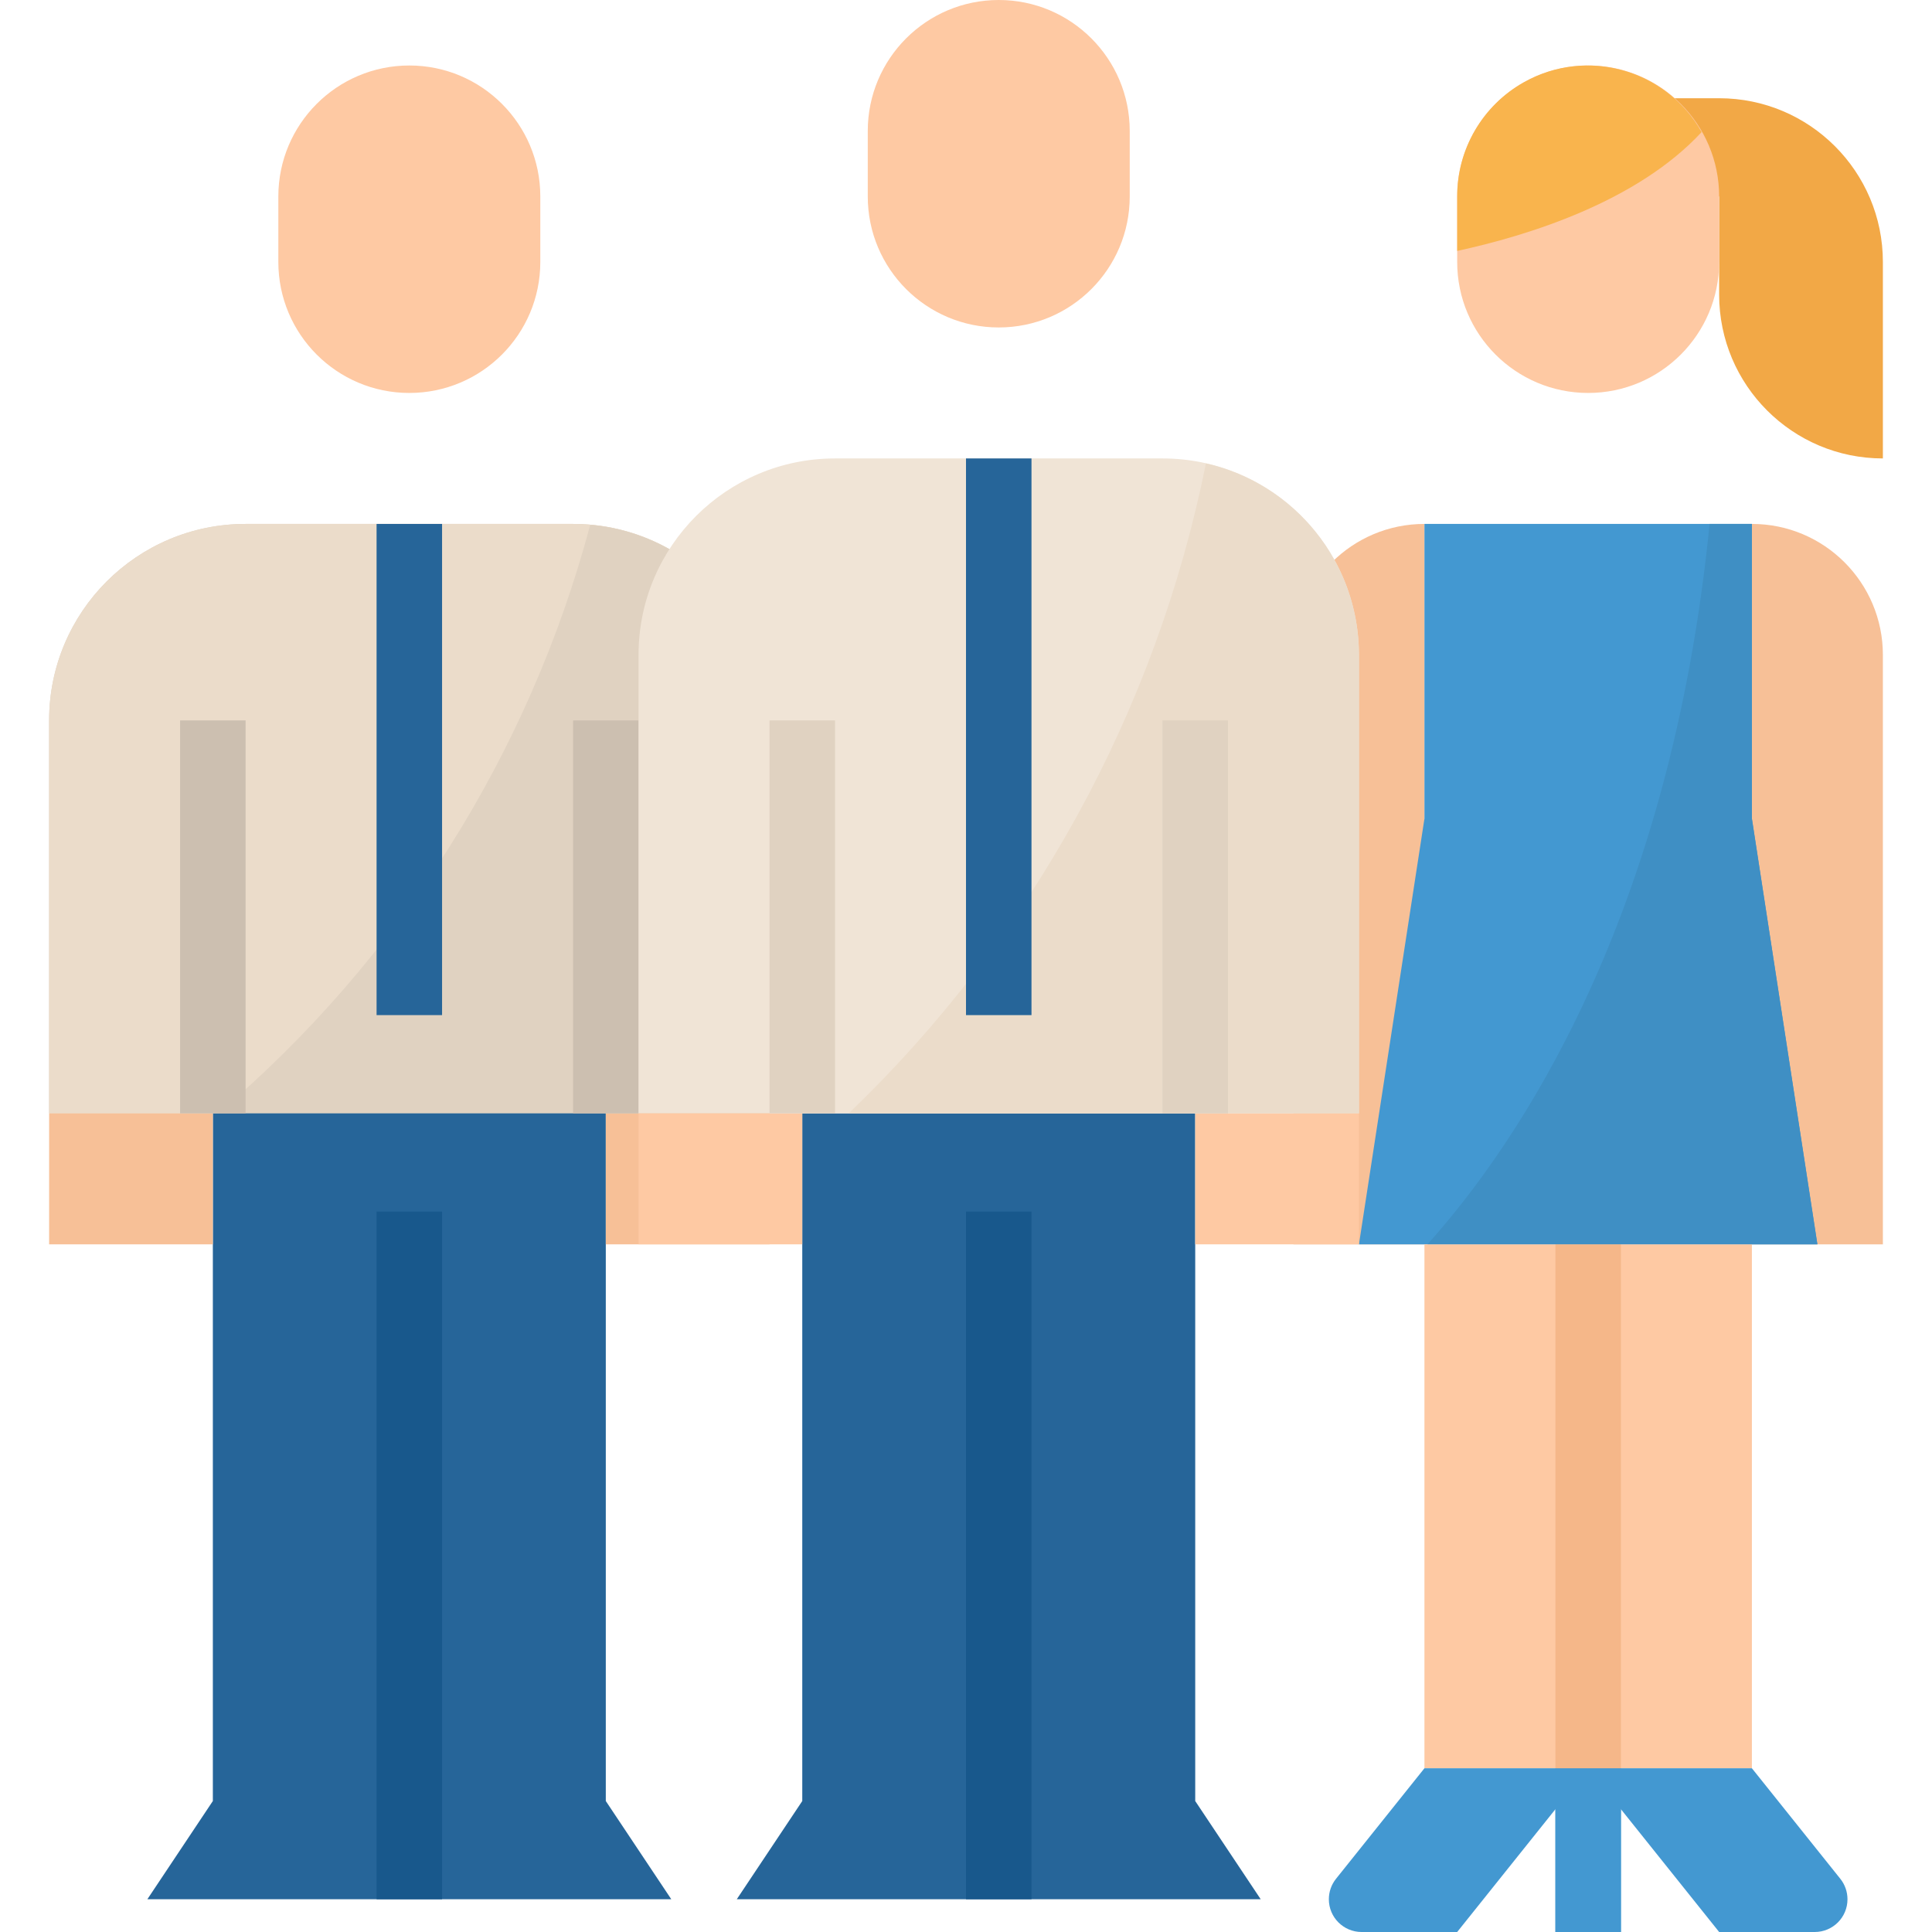 <?xml version="1.0" encoding="iso-8859-1"?>
<!-- Generator: Adobe Illustrator 19.0.0, SVG Export Plug-In . SVG Version: 6.00 Build 0)  -->
<svg version="1.1" id="Capa_1" xmlns="http://www.w3.org/2000/svg" xmlns:xlink="http://www.w3.org/1999/xlink" x="0px" y="0px"
	 viewBox="0 0 512 512" style="enable-background:new 0 0 512 512;" xml:space="preserve">
<path style="fill:#E0D2C1;" d="M151.864,138.847h-86.78c-28.759,0-52.068,23.309-52.068,52.068v104.136h190.915V190.915
	C203.932,162.156,180.623,138.847,151.864,138.847z"/>
<path style="fill:#EBDCCA;" d="M151.864,138.847h-86.78c-28.759,0-52.068,23.309-52.068,52.068v104.136h190.915V190.915
	C203.932,162.156,180.623,138.847,151.864,138.847z"/>
<path style="fill:#E0D2C1;" d="M203.932,190.915c-0.017-26.98-20.636-49.473-47.512-51.833
	c-16.245,60.807-50.645,115.217-98.608,155.969h146.12V190.915z"/>
<path style="fill:#F2A846;" d="M455.593,26.034h-34.712v26.034h34.712v26.034c0,23.96,19.43,43.39,43.39,43.39V69.424
	C498.983,45.464,479.553,26.034,455.593,26.034z"/>
<g>
	<path style="fill:#F7C097;" d="M377.492,138.847L377.492,138.847c-19.17,0-34.712,15.542-34.712,34.712v156.203h34.712V138.847z"/>
	<path style="fill:#F7C097;" d="M464.271,138.847v190.915h34.712V173.559C498.983,154.39,483.441,138.847,464.271,138.847z"/>
</g>
<polygon style="fill:#4398D1;" points="464.271,216.949 464.271,138.847 377.492,138.847 377.492,216.949 360.136,329.763 
	377.492,329.763 464.271,329.763 481.627,329.763 "/>
<rect x="420.881" y="329.763" style="fill:#FEC9A3;" width="43.39" height="138.847"/>
<path style="fill:#4398D1;" d="M420.881,468.61L455.593,512h25.331c4.79,0,8.678-3.879,8.678-8.678c0-1.97-0.668-3.888-1.901-5.424
	l-23.43-29.288H420.881z"/>
<rect id="SVGCleanerId_0" x="412.203" y="468.61" style="fill:#4398D1;" width="17.356" height="43.39"/>
<path style="fill:#FEC9A3;" d="M420.881,17.356L420.881,17.356c19.17,0,34.712,15.542,34.712,34.712v17.356
	c0,19.17-15.542,34.712-34.712,34.712l0,0c-19.17,0-34.712-15.542-34.712-34.712V52.068
	C386.169,32.898,401.712,17.356,420.881,17.356z"/>
<path style="fill:#F9B44D;" d="M450.942,35.007c-9.372-16.662-30.468-22.571-47.13-13.199c-10.926,6.144-17.677,17.72-17.642,30.26
	v14.431C404.732,62.481,433.777,53.56,450.942,35.007z"/>
<rect x="377.492" y="329.763" style="fill:#FEC9A3;" width="43.39" height="138.847"/>
<path style="fill:#4398D1;" d="M420.881,468.61L386.169,512h-25.331c-4.79,0-8.678-3.879-8.678-8.678c0-1.97,0.668-3.888,1.9-5.424
	l23.43-29.288H420.881z"/>
<g>
	<rect id="SVGCleanerId_0_1_" x="412.203" y="468.61" style="fill:#4398D1;" width="17.356" height="43.39"/>
</g>
<rect x="412.203" y="329.763" style="fill:#F5B789;" width="17.356" height="138.847"/>
<path style="fill:#3F8FC4;" d="M464.271,216.949v-78.102h-11.212c-10.414,104.778-50.801,164.204-74.769,190.915h103.337
	L464.271,216.949z"/>
<polygon style="fill:#266599;" points="160.542,477.288 160.542,295.051 108.475,295.051 56.407,295.051 56.407,477.288 
	39.051,503.322 108.475,503.322 177.898,503.322 "/>
<g>
	<rect x="13.017" y="295.051" style="fill:#F7C097;" width="43.39" height="34.712"/>
	<rect x="160.542" y="295.051" style="fill:#F7C097;" width="43.39" height="34.712"/>
</g>
<rect x="99.797" y="321.085" style="fill:#18588C;" width="17.356" height="182.237"/>
<path style="fill:#FEC9A3;" d="M108.475,17.356L108.475,17.356c19.17,0,34.712,15.542,34.712,34.712v17.356
	c0,19.17-15.542,34.712-34.712,34.712l0,0c-19.17,0-34.712-15.542-34.712-34.712V52.068C73.763,32.898,89.305,17.356,108.475,17.356
	z"/>
<g>
	<rect x="47.729" y="190.915" style="fill:#CCBFB0;" width="17.356" height="104.136"/>
	<rect x="151.864" y="190.915" style="fill:#CCBFB0;" width="17.356" height="104.136"/>
</g>
<g>
	<rect x="99.797" y="138.847" style="fill:#266599;" width="17.356" height="130.169"/>
	<polygon style="fill:#266599;" points="316.746,477.288 316.746,295.051 264.678,295.051 212.61,295.051 212.61,477.288 
		195.254,503.322 264.678,503.322 334.102,503.322 	"/>
</g>
<path style="fill:#F0E4D6;" d="M308.068,121.492h-86.78c-28.759,0-52.068,23.309-52.068,52.068v121.492h190.915V173.559
	C360.136,144.801,336.827,121.492,308.068,121.492z"/>
<g>
	<rect x="169.22" y="295.051" style="fill:#FEC9A3;" width="43.39" height="34.712"/>
	<rect x="316.746" y="295.051" style="fill:#FEC9A3;" width="43.39" height="34.712"/>
</g>
<rect x="256" y="321.085" style="fill:#18588C;" width="17.356" height="182.237"/>
<path style="fill:#FEC9A3;" d="M264.678,0L264.678,0c19.17,0,34.712,15.542,34.712,34.712v17.356
	c0,19.17-15.542,34.712-34.712,34.712l0,0c-19.17,0-34.712-15.542-34.712-34.712V34.712C229.966,15.542,245.508,0,264.678,0z"/>
<path style="fill:#EBDCCA;" d="M360.136,173.559c-0.017-24.307-16.844-45.368-40.552-50.749
	c-13.225,65.736-46.262,125.848-94.668,172.24h135.22V173.559z"/>
<g>
	<rect x="203.932" y="190.915" style="fill:#E0D2C1;" width="17.356" height="104.136"/>
	<rect x="308.068" y="190.915" style="fill:#E0D2C1;" width="17.356" height="104.136"/>
</g>
<rect x="256" y="121.492" style="fill:#266599;" width="17.356" height="147.525"/>
<g>
</g>
<g>
</g>
<g>
</g>
<g>
</g>
<g>
</g>
<g>
</g>
<g>
</g>
<g>
</g>
<g>
</g>
<g>
</g>
<g>
</g>
<g>
</g>
<g>
</g>
<g>
</g>
<g>
</g>
</svg>
